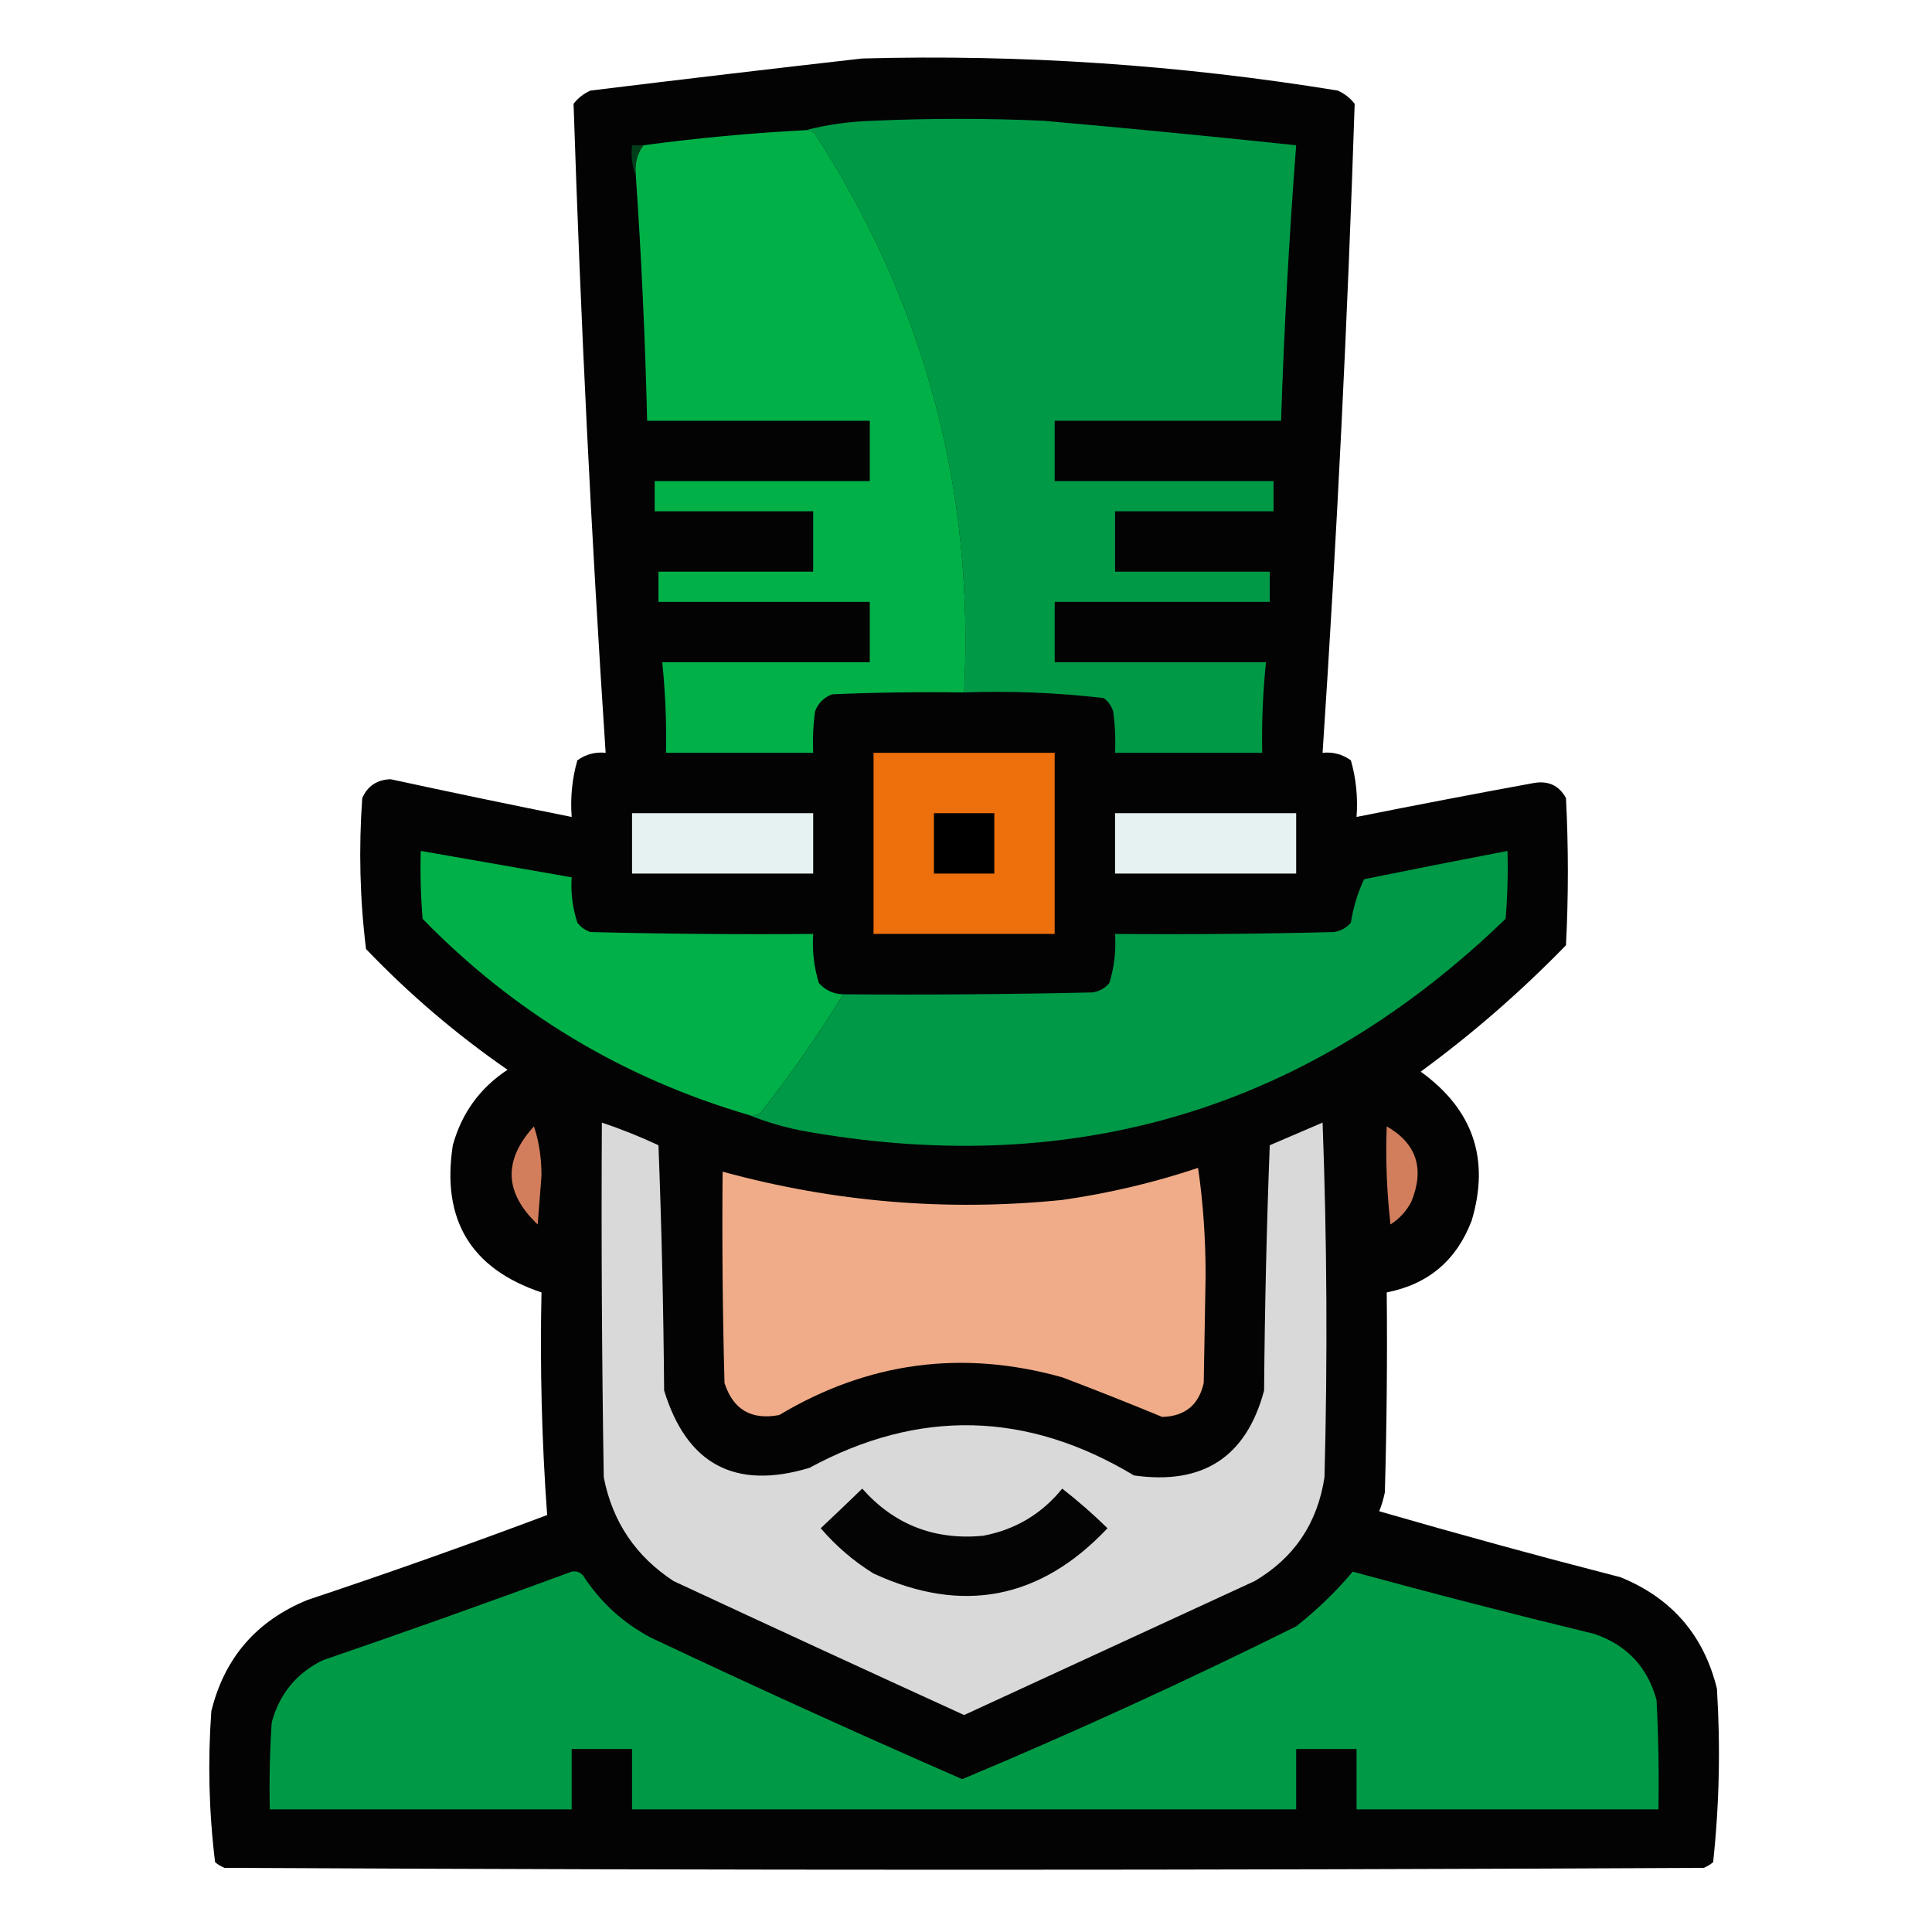 <?xml version="1.0" encoding="UTF-8"?>
<!DOCTYPE svg PUBLIC "-//W3C//DTD SVG 1.1//EN" "http://www.w3.org/Graphics/SVG/1.1/DTD/svg11.dtd">
<svg xmlns="http://www.w3.org/2000/svg" version="1.1" width="512px" height="512px" style="shape-rendering:geometricPrecision; text-rendering:geometricPrecision; image-rendering:optimizeQuality; fill-rule:evenodd; clip-rule:evenodd" xmlns:xlink="http://www.w3.org/1999/xlink">
<g><path style="opacity:0.988" fill="#000100" d="M 228.5,15.5 C 270.764,14.355 312.764,17.189 354.5,24C 356.286,24.785 357.786,25.951 359,27.5C 357.125,84.872 354.292,142.206 350.5,199.5C 353.272,199.22 355.772,199.887 358,201.5C 359.388,206.372 359.888,211.372 359.5,216.5C 375.136,213.373 390.803,210.373 406.5,207.5C 410.363,206.85 413.196,208.183 415,211.5C 415.667,224.5 415.667,237.5 415,250.5C 403.054,262.786 390.22,273.953 376.5,284C 390.394,294.017 394.894,307.184 390,323.5C 385.977,334.028 378.477,340.361 367.5,342.5C 367.667,360.17 367.5,377.836 367,395.5C 366.654,397.218 366.154,398.885 365.5,400.5C 386.734,406.642 408.067,412.476 429.5,418C 443.029,423.526 451.529,433.36 455,447.5C 455.968,462.926 455.634,478.259 454,493.5C 453.25,494.126 452.416,494.626 451.5,495C 320.833,495.667 190.167,495.667 59.5,495C 58.584,494.626 57.75,494.126 57,493.5C 55.371,480.261 55.038,466.928 56,453.5C 59.471,439.36 67.971,429.526 81.5,424C 102.835,416.889 124.001,409.389 145,401.5C 143.577,381.966 143.077,362.299 143.5,342.5C 124.785,336.245 116.951,323.245 120,303.5C 122.356,294.986 127.189,288.319 134.5,283.5C 120.971,274.145 108.471,263.478 97,251.5C 95.371,238.261 95.038,224.928 96,211.5C 97.415,208.295 99.915,206.628 103.5,206.5C 119.488,209.964 135.488,213.297 151.5,216.5C 151.112,211.372 151.612,206.372 153,201.5C 155.228,199.887 157.728,199.22 160.5,199.5C 156.708,142.206 153.875,84.872 152,27.5C 153.214,25.951 154.714,24.785 156.5,24C 180.635,21.042 204.635,18.208 228.5,15.5 Z"/></g>
<g><path style="opacity:1" fill="#009a47" d="M 255.5,183.5 C 258.249,129.823 245.082,80.49 216,35.5C 215.329,34.748 214.496,34.414 213.5,34.5C 219.266,33.012 225.266,32.178 231.5,32C 246.5,31.333 261.5,31.333 276.5,32C 298.866,33.975 321.199,36.141 343.5,38.5C 341.627,62.799 340.294,87.132 339.5,111.5C 319.5,111.5 299.5,111.5 279.5,111.5C 279.5,116.833 279.5,122.167 279.5,127.5C 298.833,127.5 318.167,127.5 337.5,127.5C 337.5,130.167 337.5,132.833 337.5,135.5C 323.5,135.5 309.5,135.5 295.5,135.5C 295.5,140.833 295.5,146.167 295.5,151.5C 309.167,151.5 322.833,151.5 336.5,151.5C 336.5,154.167 336.5,156.833 336.5,159.5C 317.5,159.5 298.5,159.5 279.5,159.5C 279.5,164.833 279.5,170.167 279.5,175.5C 298.167,175.5 316.833,175.5 335.5,175.5C 334.677,183.471 334.344,191.471 334.5,199.5C 321.5,199.5 308.5,199.5 295.5,199.5C 295.665,195.818 295.499,192.152 295,188.5C 294.535,187.069 293.701,185.903 292.5,185C 280.242,183.561 267.909,183.061 255.5,183.5 Z"/></g>
<g><path style="opacity:1" fill="#01b148" d="M 213.5,34.5 C 214.496,34.414 215.329,34.748 216,35.5C 245.082,80.49 258.249,129.823 255.5,183.5C 243.829,183.333 232.162,183.5 220.5,184C 218.333,184.833 216.833,186.333 216,188.5C 215.501,192.152 215.335,195.818 215.5,199.5C 202.5,199.5 189.5,199.5 176.5,199.5C 176.656,191.471 176.323,183.471 175.5,175.5C 193.833,175.5 212.167,175.5 230.5,175.5C 230.5,170.167 230.5,164.833 230.5,159.5C 211.833,159.5 193.167,159.5 174.5,159.5C 174.5,156.833 174.5,154.167 174.5,151.5C 188.167,151.5 201.833,151.5 215.5,151.5C 215.5,146.167 215.5,140.833 215.5,135.5C 201.5,135.5 187.5,135.5 173.5,135.5C 173.5,132.833 173.5,130.167 173.5,127.5C 192.5,127.5 211.5,127.5 230.5,127.5C 230.5,122.167 230.5,116.833 230.5,111.5C 210.833,111.5 191.167,111.5 171.5,111.5C 170.98,89.809 169.98,68.142 168.5,46.5C 168.132,43.467 168.798,40.8 170.5,38.5C 184.776,36.581 199.11,35.247 213.5,34.5 Z"/></g>
<g><path style="opacity:1" fill="#003f1a" d="M 170.5,38.5 C 168.798,40.8 168.132,43.467 168.5,46.5C 167.527,44.052 167.194,41.385 167.5,38.5C 168.5,38.5 169.5,38.5 170.5,38.5 Z"/></g>
<g><path style="opacity:1" fill="#ed700c" d="M 231.5,199.5 C 247.5,199.5 263.5,199.5 279.5,199.5C 279.5,215.5 279.5,231.5 279.5,247.5C 263.5,247.5 247.5,247.5 231.5,247.5C 231.5,231.5 231.5,215.5 231.5,199.5 Z"/></g>
<g><path style="opacity:1" fill="#e6f2f1" d="M 167.5,215.5 C 183.5,215.5 199.5,215.5 215.5,215.5C 215.5,220.833 215.5,226.167 215.5,231.5C 199.5,231.5 183.5,231.5 167.5,231.5C 167.5,226.167 167.5,220.833 167.5,215.5 Z"/></g>
<g><path style="opacity:1" fill="#000000" d="M 247.5,215.5 C 252.833,215.5 258.167,215.5 263.5,215.5C 263.5,220.833 263.5,226.167 263.5,231.5C 258.167,231.5 252.833,231.5 247.5,231.5C 247.5,226.167 247.5,220.833 247.5,215.5 Z"/></g>
<g><path style="opacity:1" fill="#e6f2f1" d="M 295.5,215.5 C 311.5,215.5 327.5,215.5 343.5,215.5C 343.5,220.833 343.5,226.167 343.5,231.5C 327.5,231.5 311.5,231.5 295.5,231.5C 295.5,226.167 295.5,220.833 295.5,215.5 Z"/></g>
<g><path style="opacity:1" fill="#01b048" d="M 223.5,263.5 C 216.792,274.408 209.459,284.908 201.5,295C 200.552,295.483 199.552,295.649 198.5,295.5C 165.035,285.692 136.202,268.359 112,243.5C 111.501,237.509 111.334,231.509 111.5,225.5C 124.835,227.834 138.168,230.167 151.5,232.5C 151.234,236.605 151.734,240.605 153,244.5C 153.903,245.701 155.069,246.535 156.5,247C 176.164,247.5 195.831,247.667 215.5,247.5C 215.21,251.936 215.71,256.27 217,260.5C 218.734,262.451 220.901,263.451 223.5,263.5 Z"/></g>
<g><path style="opacity:1" fill="#009947" d="M 198.5,295.5 C 199.552,295.649 200.552,295.483 201.5,295C 209.459,284.908 216.792,274.408 223.5,263.5C 245.503,263.667 267.503,263.5 289.5,263C 291.329,262.727 292.829,261.893 294,260.5C 295.29,256.27 295.79,251.936 295.5,247.5C 314.836,247.667 334.17,247.5 353.5,247C 355.329,246.727 356.829,245.893 358,244.5C 358.641,240.394 359.807,236.56 361.5,233C 374.167,230.433 386.834,227.933 399.5,225.5C 399.666,231.509 399.499,237.509 399,243.5C 347.266,293.486 285.766,312.319 214.5,300C 208.887,299.053 203.554,297.553 198.5,295.5 Z"/></g>
<g><path style="opacity:1" fill="#d9d9d9" d="M 159.5,297.5 C 164.581,299.204 169.581,301.204 174.5,303.5C 175.333,325.159 175.833,346.826 176,368.5C 182.002,388.085 194.835,394.918 214.5,389C 243.489,373.292 272.155,373.958 300.5,391C 318.789,393.62 330.289,386.12 335,368.5C 335.167,346.826 335.667,325.159 336.5,303.5C 341.167,301.5 345.833,299.5 350.5,297.5C 351.667,328.828 351.833,360.161 351,391.5C 349.148,403.666 342.982,412.832 332.5,419C 306.828,430.836 281.162,442.669 255.5,454.5C 229.797,442.765 204.13,430.931 178.5,419C 168.468,412.436 162.301,403.27 160,391.5C 159.5,360.168 159.333,328.835 159.5,297.5 Z"/></g>
<g><path style="opacity:1" fill="#d27e5d" d="M 141.5,298.5 C 142.825,302.445 143.492,306.778 143.5,311.5C 143.167,315.833 142.833,320.167 142.5,324.5C 133.636,316.135 133.303,307.468 141.5,298.5 Z"/></g>
<g><path style="opacity:1" fill="#d27e5d" d="M 367.5,298.5 C 375.434,303.071 377.601,309.738 374,318.5C 372.691,320.976 370.858,322.976 368.5,324.5C 367.502,315.859 367.169,307.192 367.5,298.5 Z"/></g>
<g><path style="opacity:1" fill="#f0ac88" d="M 317.5,309.5 C 318.832,318.642 319.498,328.142 319.5,338C 319.333,347.5 319.167,357 319,366.5C 317.69,372.328 314.023,375.328 308,375.5C 299.252,371.879 290.419,368.379 281.5,365C 255.037,357.592 230.037,360.925 206.5,375C 199.109,376.392 194.276,373.558 192,366.5C 191.5,347.836 191.333,329.17 191.5,310.5C 221.007,318.59 251.007,321.09 281.5,318C 293.877,316.229 305.877,313.396 317.5,309.5 Z"/></g>
<g><path style="opacity:1" fill="#040404" d="M 228.5,394.5 C 236.961,404.047 247.628,408.214 260.5,407C 269.048,405.394 276.048,401.227 281.5,394.5C 285.687,397.764 289.687,401.264 293.5,405C 275.695,423.856 255.029,427.856 231.5,417C 226.245,413.749 221.578,409.749 217.5,405C 221.241,401.484 224.908,397.984 228.5,394.5 Z"/></g>
<g><path style="opacity:1" fill="#009a47" d="M 151.5,416.5 C 152.675,416.281 153.675,416.614 154.5,417.5C 159.073,424.574 165.073,430.074 172.5,434C 199.834,446.918 227.334,459.418 255,471.5C 284.905,458.965 314.405,445.465 343.5,431C 349.009,426.657 354.009,421.824 358.5,416.5C 379.747,422.312 401.08,427.812 422.5,433C 431.096,435.929 436.596,441.763 439,450.5C 439.5,460.161 439.666,469.828 439.5,479.5C 412.833,479.5 386.167,479.5 359.5,479.5C 359.5,474.167 359.5,468.833 359.5,463.5C 354.167,463.5 348.833,463.5 343.5,463.5C 343.5,468.833 343.5,474.167 343.5,479.5C 284.833,479.5 226.167,479.5 167.5,479.5C 167.5,474.167 167.5,468.833 167.5,463.5C 162.167,463.5 156.833,463.5 151.5,463.5C 151.5,468.833 151.5,474.167 151.5,479.5C 124.833,479.5 98.167,479.5 71.5,479.5C 71.334,471.826 71.5,464.159 72,456.5C 74.022,448.948 78.522,443.448 85.5,440C 107.695,432.388 129.695,424.554 151.5,416.5 Z"/></g>
</svg>
